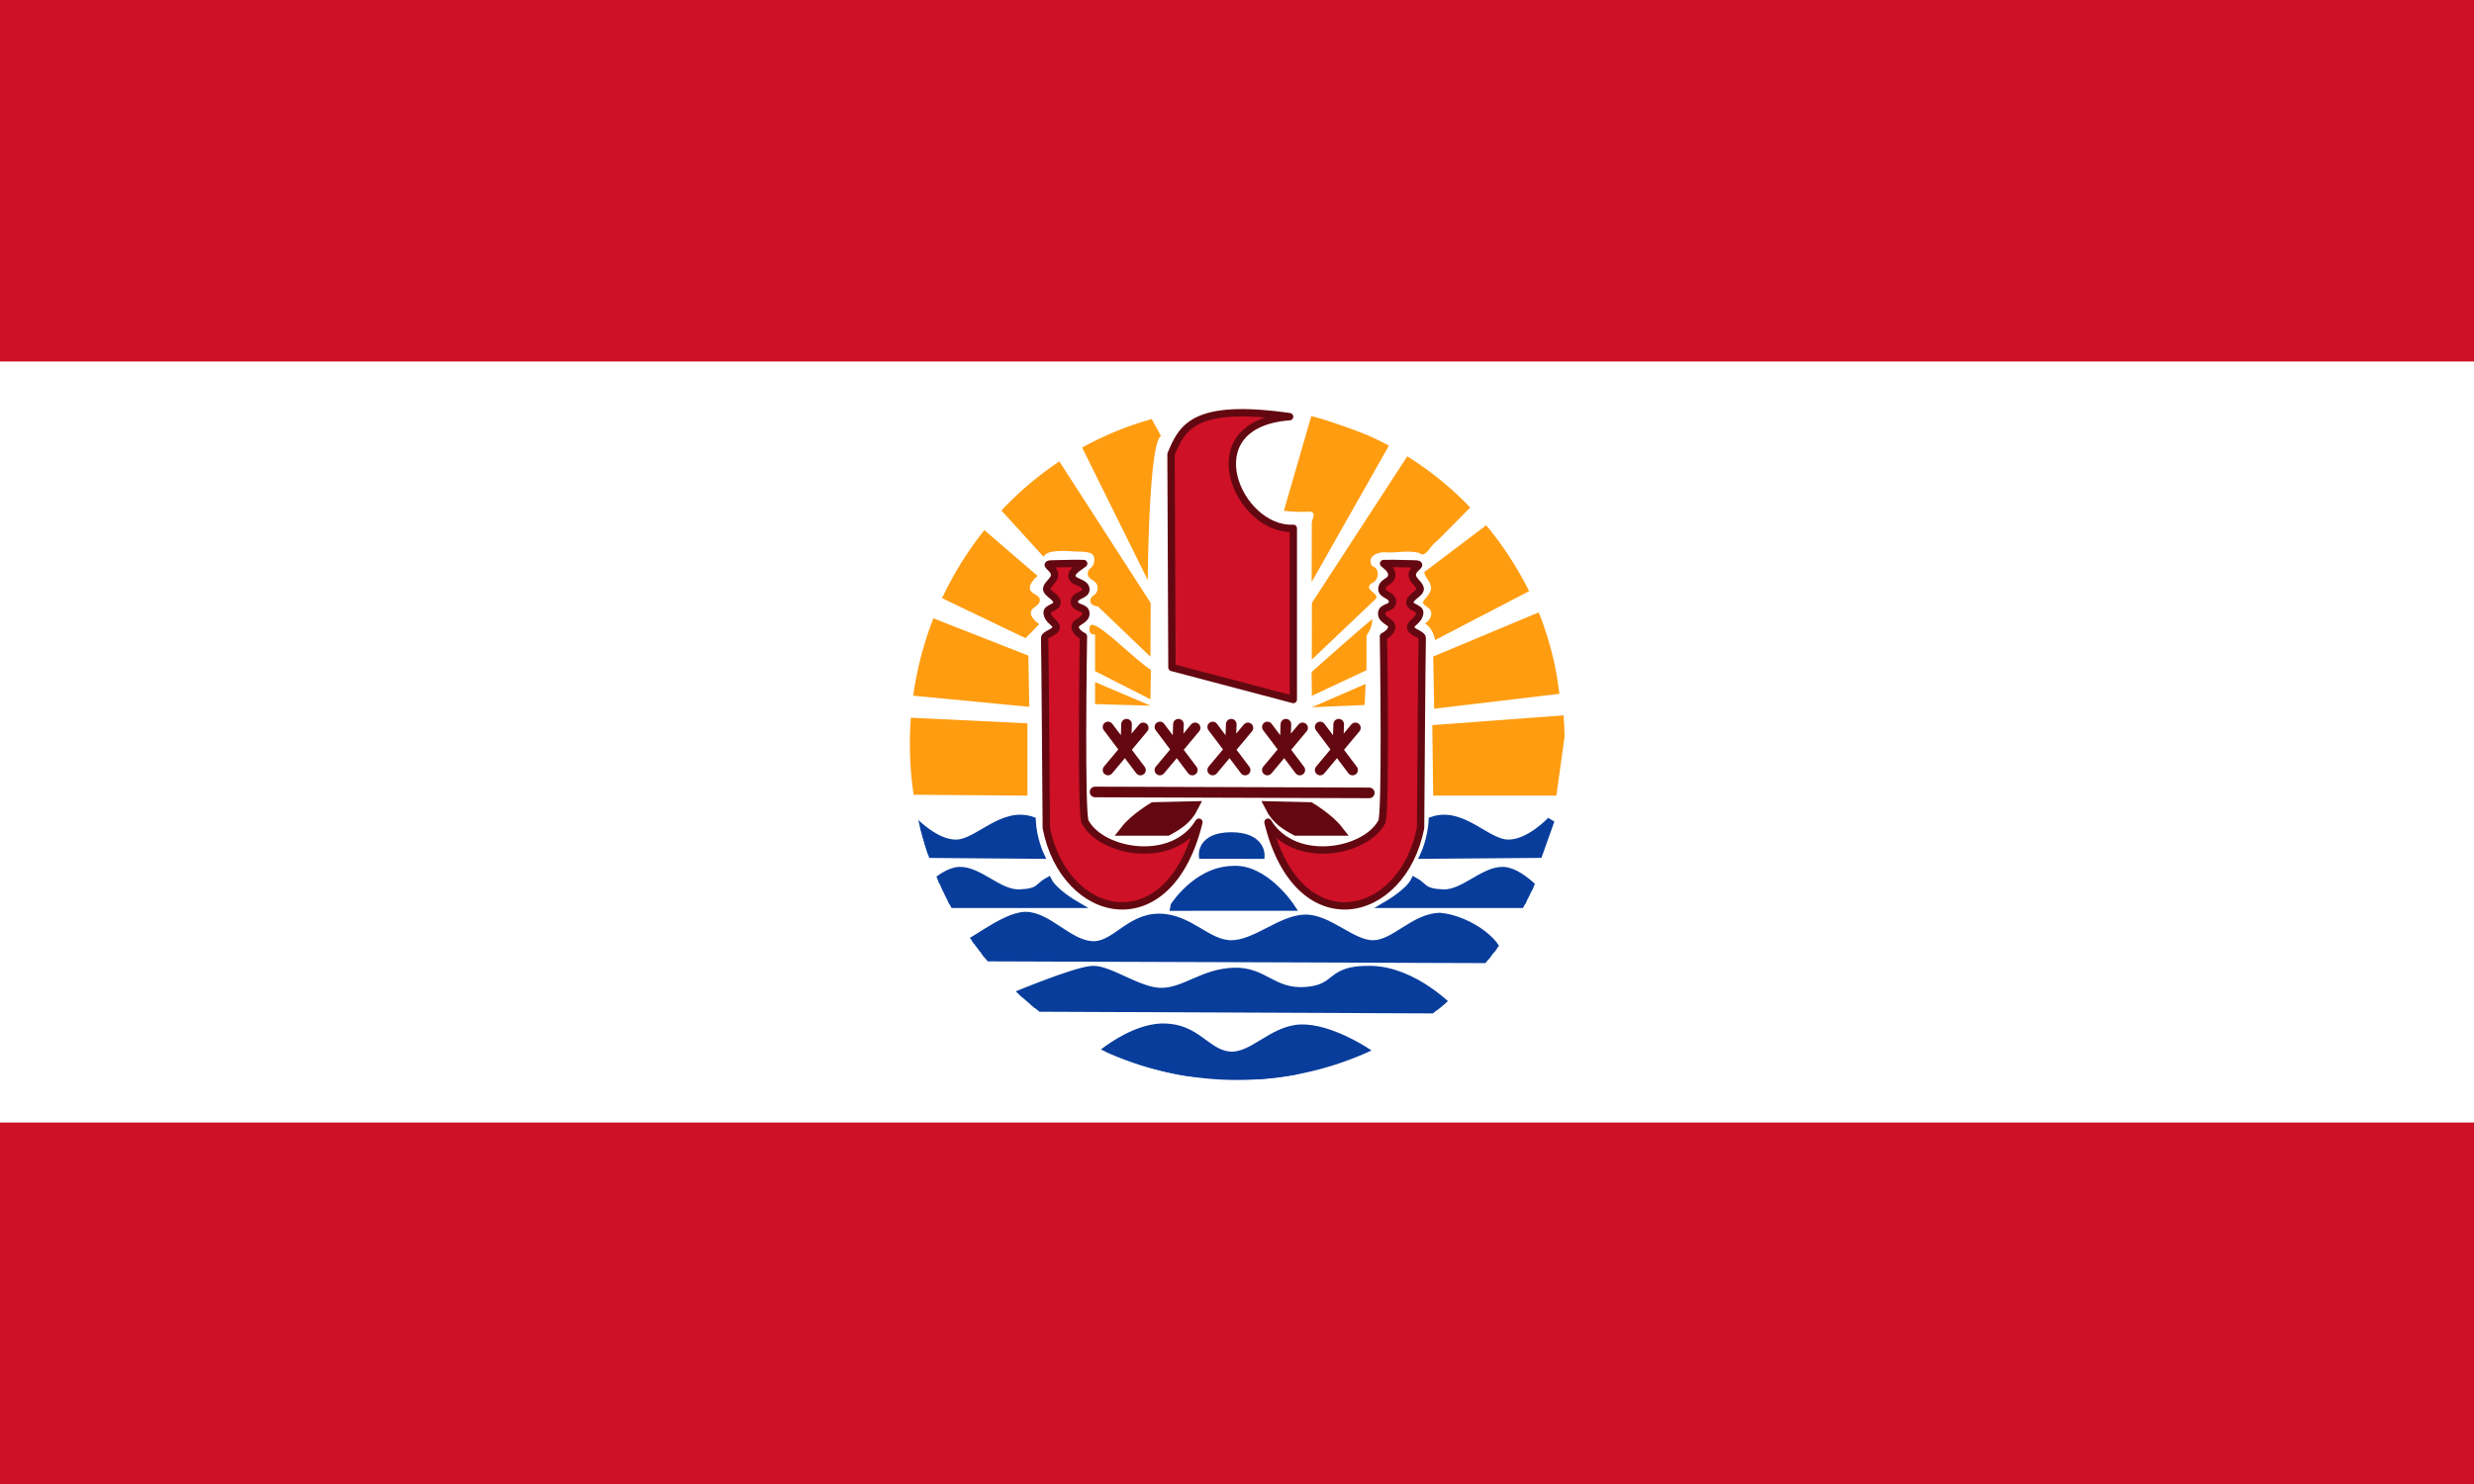 <?xml version="1.0" encoding="UTF-8" standalone="no"?>
<svg
   height="390"
   width="650"
   version="1.1"
   id="svg13"
   xmlns:xlink="http://www.w3.org/1999/xlink"
   xmlns="http://www.w3.org/2000/svg"
   xmlns:svg="http://www.w3.org/2000/svg">
  <defs
     id="defs13" />
  <clipPath
     id="a">
    <ellipse
       cx="300"
       cy="201"
       rx="85.849"
       ry="88.189"
       id="ellipse1" />
  </clipPath>
  <path
     d="M 0,0 H 650 V 390 H 0 Z"
     fill="#ce1126"
     id="path1"
     style="stroke-width:1.028" />
  <path
     d="M 0,95 H 650 V 295 H 0 Z"
     fill="#ffffff"
     id="path2"
     style="stroke-width:1.041" />
  <g
     clip-path="url(#a)"
     stroke-width="0.998"
     transform="matrix(1.002,0,0,1.002,24.472,-5.947)"
     id="g13">
    <g
       fill="#ff9c10"
       id="g3">
      <path
         d="m 262.715,190.6 v -5.762 l 14.575,6.182 z m 0,-8.643 v -9.602 c 0,0 -1.7,0.24 -1.458,-1.681 0.08,-4.001 10.667,7.303 16.093,10.984 l -0.12,7.682 z m -17.739,32.653 v -18.966 l -34.98,-1.67 4.374,20.4 z m 0.485,-23.29 -0.242,-13.443 -31.822,-12.484 -0.487,22.807 z m -0.97,-17.997 3.573,-3.686 c 0,0 -2.301,-1.567 -2.187,-3.009 0.043,-1.458 2.314,-1.68 2.358,-3.262 0.041,-1.458 -2.573,-1.633 -2.601,-3.092 -0.171,-1.581 2.015,-3.277 2.015,-3.277 l -22.591,-19.446 -5.588,23.769 z m 106.882,41.287 -0.242,-18.485 35.464,-2.641 -2.915,21.126 z m 33.097,-26.7 c -0.408,-3.001 -0.836,-5.995 -1.531,-8.938 a 91.583,91.583 0 0 0 -3.563,-11.594 c -0.106,-0.278 -0.265,-0.534 -0.375,-0.812 l -27.625,11.562 0.25,13.688 z m -18.88,-44.44 -16.531,12.5 c 0.027,1.196 1.22,2.116 1.548,3.26 0.763,1.607 -0.753,3.027 -1.692,4.162 -0.76,1.047 0.879,1.58 1.424,2.199 1.2,1.232 0.154,3.162 -1.124,3.879 1.54,0.92 2.318,2.645 2.656,4.344 l 24.75,-12.875 c -2.96,-6.236 -6.651,-12.133 -11.031,-17.469 z m -32.185,47.37 0.242,-5.523 -14.087,6.123 z m -13.915,-8.641 c 0,0 13.116,-11.703 15.91,-13.864 0,2.4 -1.518,4.26 -1.518,4.26 v 9.124 l -14.332,6.721 z m -84.95,-46.329 14.718,16.14 c 0.406,-1.507 3.744,-1.736 7.144,-1.495 3.402,0.24 6.113,-0.226 6.113,2.175 0,2.4 -1.726,2.06 -1.726,3.74 0,1.68 2.586,1.54 2.586,3.699 0,2.16 -1.875,1.72 -1.885,3.393 -0.006,1.383 1.956,1.456 1.956,1.456 l 13.785,13.205 0.06,-14.105 -28.42,-44.052 z m 22.74,-16.68 19.25,38.906 c 0,0 0.216,-35.913 3.46,-37.837 l -5.406,-9.834 z m 62.13,-4.13 -7.188,24.844 c 2.241,0.267 4.504,0.339 6.756,0.214 2.025,0.174 0.448,2.072 0.556,3.195 l -0.03,15.278 20.312,-35.875 c -4.67,-2.438 -9.627,-4.248 -14.616,-5.905 a 67.163,67.163 0 0 0 -5.79,-1.751 z m 25.28,10.38 -25.125,38.625 -0.031,14.875 c 5.594,-5.322 11.217,-10.617 16.794,-15.957 1.058,-1.499 -3.36,-2.233 -1.152,-4.059 2.001,-0.63 2.34,-3.863 0.233,-4.484 -1.735,-2.548 1.57,-3.899 3.654,-3.62 2.9,0.133 5.888,-0.631 8.725,0.174 1.561,1.493 3,-2.255 4.532,-3.099 3.03,-3.047 6.063,-6.092 9.058,-9.173 A 80.56,80.56 0 0 0 344.69,125.44 Z"
         id="path3" />
    </g>
    <g
       fill="#083d9c"
       stroke="#083d9c"
       stroke-width="1.929"
       id="g5">
      <path
         d="m 279.88,275.41 c -6.178,0.349 -12.334,4.518 -15.219,6.75 5.18,2.267 10.71,4.037 16.594,5.25 9.375,1.574 18.75,1.563 28.125,1.563 1.53,-0.193 3.045,-0.411 4.531,-0.657 l 19.75,-6.656 c 0,0 -9.5,-6.271 -17.03,-6 -7.532,0.271 -12.616,7.638 -18.689,7.094 -6.072,-0.544 -8.505,-7.344 -17.25,-7.344 -0.273,0 -0.539,-0.015 -0.812,0 z"
         stroke-width="2.053"
         id="path4" />
      <path
         d="m 356.24,270.79 c 0,0 -9.716,-10.323 -21.134,-10.563 -11.417,-0.241 -8.258,4.802 -17.003,5.52 -8.744,0.722 -10.932,-5.28 -18.948,-5.04 -8.015,0.239 -12.632,5.04 -18.703,5.282 -6.073,0.24 -13.846,-6.003 -18.462,-5.762 -4.616,0.24 -21.134,7.202 -21.134,7.202 l 3.154,2.881 z m -126.56,-13.69 138.46,0.481 c 2.186,-3.12 -6.802,-10.563 -15.06,-11.284 -6.804,0.24 -11.66,6.962 -17.247,7.203 -5.587,0.24 -11.902,-6.963 -18.219,-6.721 -6.315,0.24 -12.874,6.721 -19.19,6.721 -6.315,0 -10.931,-6.963 -18.946,-6.963 -8.016,0 -11.66,7.682 -17.733,7.203 -6.074,-0.48 -11.418,-7.682 -17.247,-7.682 -5.83,0 -15.546,8.642 -17.489,8.161 -1.943,-0.48 2.671,2.881 2.671,2.881 z m 53.53,-13.24 30.908,-0.018 c 0,0 -6.92,-10.55 -15.449,-9.823 -9.502,0.246 -15.459,9.84 -15.459,9.841 z m 98.56,-0.74 h -42.294 c 0,0 5.474,-3.197 6.966,-6.147 2.736,1.475 1.99,2.95 7.464,3.196 5.473,0.246 10.697,-6.146 15.923,-5.9 5.224,0.245 11.941,8.851 11.941,8.851 z m -166.67,0 h 42.294 c 0,0 -5.474,-3.197 -6.966,-6.147 -2.736,1.475 -1.99,2.95 -7.464,3.196 -5.472,0.246 -10.697,-6.146 -15.923,-5.9 -5.224,0.245 -11.941,8.851 -11.941,8.851 z m 33.281,-12.9 c 0,0 -1.943,-4.08 -2.186,-9.122 -7.775,-2.64 -14.09,5.761 -19.676,6.001 -5.586,0.24 -11.415,-6.001 -11.415,-6.001 l 3.156,8.882 z m 130.689,-0.24 -30.122,0.24 c 0,0 1.944,-4.08 2.186,-9.122 7.775,-2.64 14.09,5.761 19.677,6.001 5.587,0.24 11.416,-6.001 11.416,-6.001 z m -88.18,0.24 15.302,0.008 c 0,0 0.244,-5.049 -7.773,-5.049 -8.016,0 -7.529,5.041 -7.529,5.041 z"
         id="path5" />
    </g>
    <g
       stroke="#630810"
       id="g12">
      <g
         fill="#ce1126"
         stroke-linejoin="round"
         stroke-width="1.929"
         id="g6">
        <path
           d="m 282.87,181 31.823,8.403 v -44.895 c -14.576,0.721 -26.72,-27.368 -0.972,-29.288 -25.263,-3.601 -28.179,2.881 -31.093,9.843 L 282.871,181 Z m 7.07,40.58 c -6.921,11.33 -25.425,7.97 -29.752,0.06 -1.296,-0.363 -0.53,-48.8 -0.53,-48.8 0,0 -2.067,-0.93 -2.163,-2.42 -0.094,-1.504 2.812,-1.64 2.812,-3.565 0,-1.924 -2.968,-1.17 -3.027,-3.106 0.012,-1.852 3.168,-1.597 3.027,-3.308 -0.167,-1.928 -3.534,-1.643 -3.677,-3.42 -0.11,-1.413 2.408,-2.644 3.108,-3.28 l -2.35,-0.033 -5.3,0.107 c -3.766,0.004 0.064,0.811 0.01,2.958 -0.035,1.403 -1.91,2.336 -2.078,3.556 -0.06,1.252 2.683,2.131 2.717,3.634 0.032,1.34 -2.694,1.432 -2.596,2.677 0.17,2.109 2.414,2.573 2.38,3.85 -0.034,1.274 -3.02,1.76 -3.028,2.778 0.104,1.968 0.432,49.807 0.432,49.807 4.759,24.37 32.228,30.57 40.015,-1.495 z m 18.11,0 c 6.921,11.33 25.424,7.97 29.751,0.06 1.296,-0.363 0.53,-48.8 0.53,-48.8 0,0 2.068,-0.93 2.163,-2.42 0.094,-1.504 -2.63,-1.64 -2.63,-3.565 0,-1.924 2.787,-1.17 2.845,-3.106 -0.012,-1.852 -2.925,-1.716 -2.784,-3.428 0.166,-1.928 2.454,-1.703 2.584,-3.48 0.109,-1.531 -1.436,-2.464 -2.136,-3.099 l 2.23,-0.034 5.299,0.107 c 3.766,0.004 -0.065,0.811 -0.01,2.958 0.035,1.403 1.91,2.336 2.078,3.556 0.059,1.252 -2.684,2.131 -2.718,3.634 -0.03,1.34 2.695,1.432 2.596,2.678 -0.17,2.108 -2.414,2.572 -2.38,3.848 0.034,1.275 3.021,1.761 3.028,2.779 -0.103,1.968 -0.431,49.807 -0.431,49.807 -4.76,24.37 -32.228,30.57 -40.015,-1.495 z"
           id="path6" />
      </g>
      <g
         fill="#630810"
         stroke-linecap="round"
         stroke-width="2.787"
         id="g11">
        <path
           d="m 281.66,223.73 c 2.672,-1.442 5.101,-2.88 6.802,-6.243 l -10.446,0.24 c 0,0 -4.856,2.882 -7.287,6.003 z m 33.76,0 c -2.672,-1.442 -5.1,-2.88 -6.801,-6.243 l 10.445,0.24 c 0,0 4.857,2.882 7.286,6.003 z m -52.71,-10.08 71.903,0.24"
           id="path7" />
        <g
           id="b"
           stroke-width="2.787">
          <path
             d="m 266.11,196.61 8.502,11.284 m -8.502,-0.004 9.232,-11.043 m -4.372,-0.967 -0.243,6.962"
             id="path8" />
        </g>
        <use
           height="100%"
           width="100%"
           x="13.604"
           xlink:href="#b"
           id="use8" />
        <use
           height="100%"
           width="100%"
           x="27.45"
           xlink:href="#b"
           id="use9" />
        <use
           height="100%"
           width="100%"
           x="41.782"
           xlink:href="#b"
           id="use10" />
        <use
           height="100%"
           width="100%"
           x="55.628"
           xlink:href="#b"
           id="use11" />
      </g>
    </g>
  </g>
</svg>
